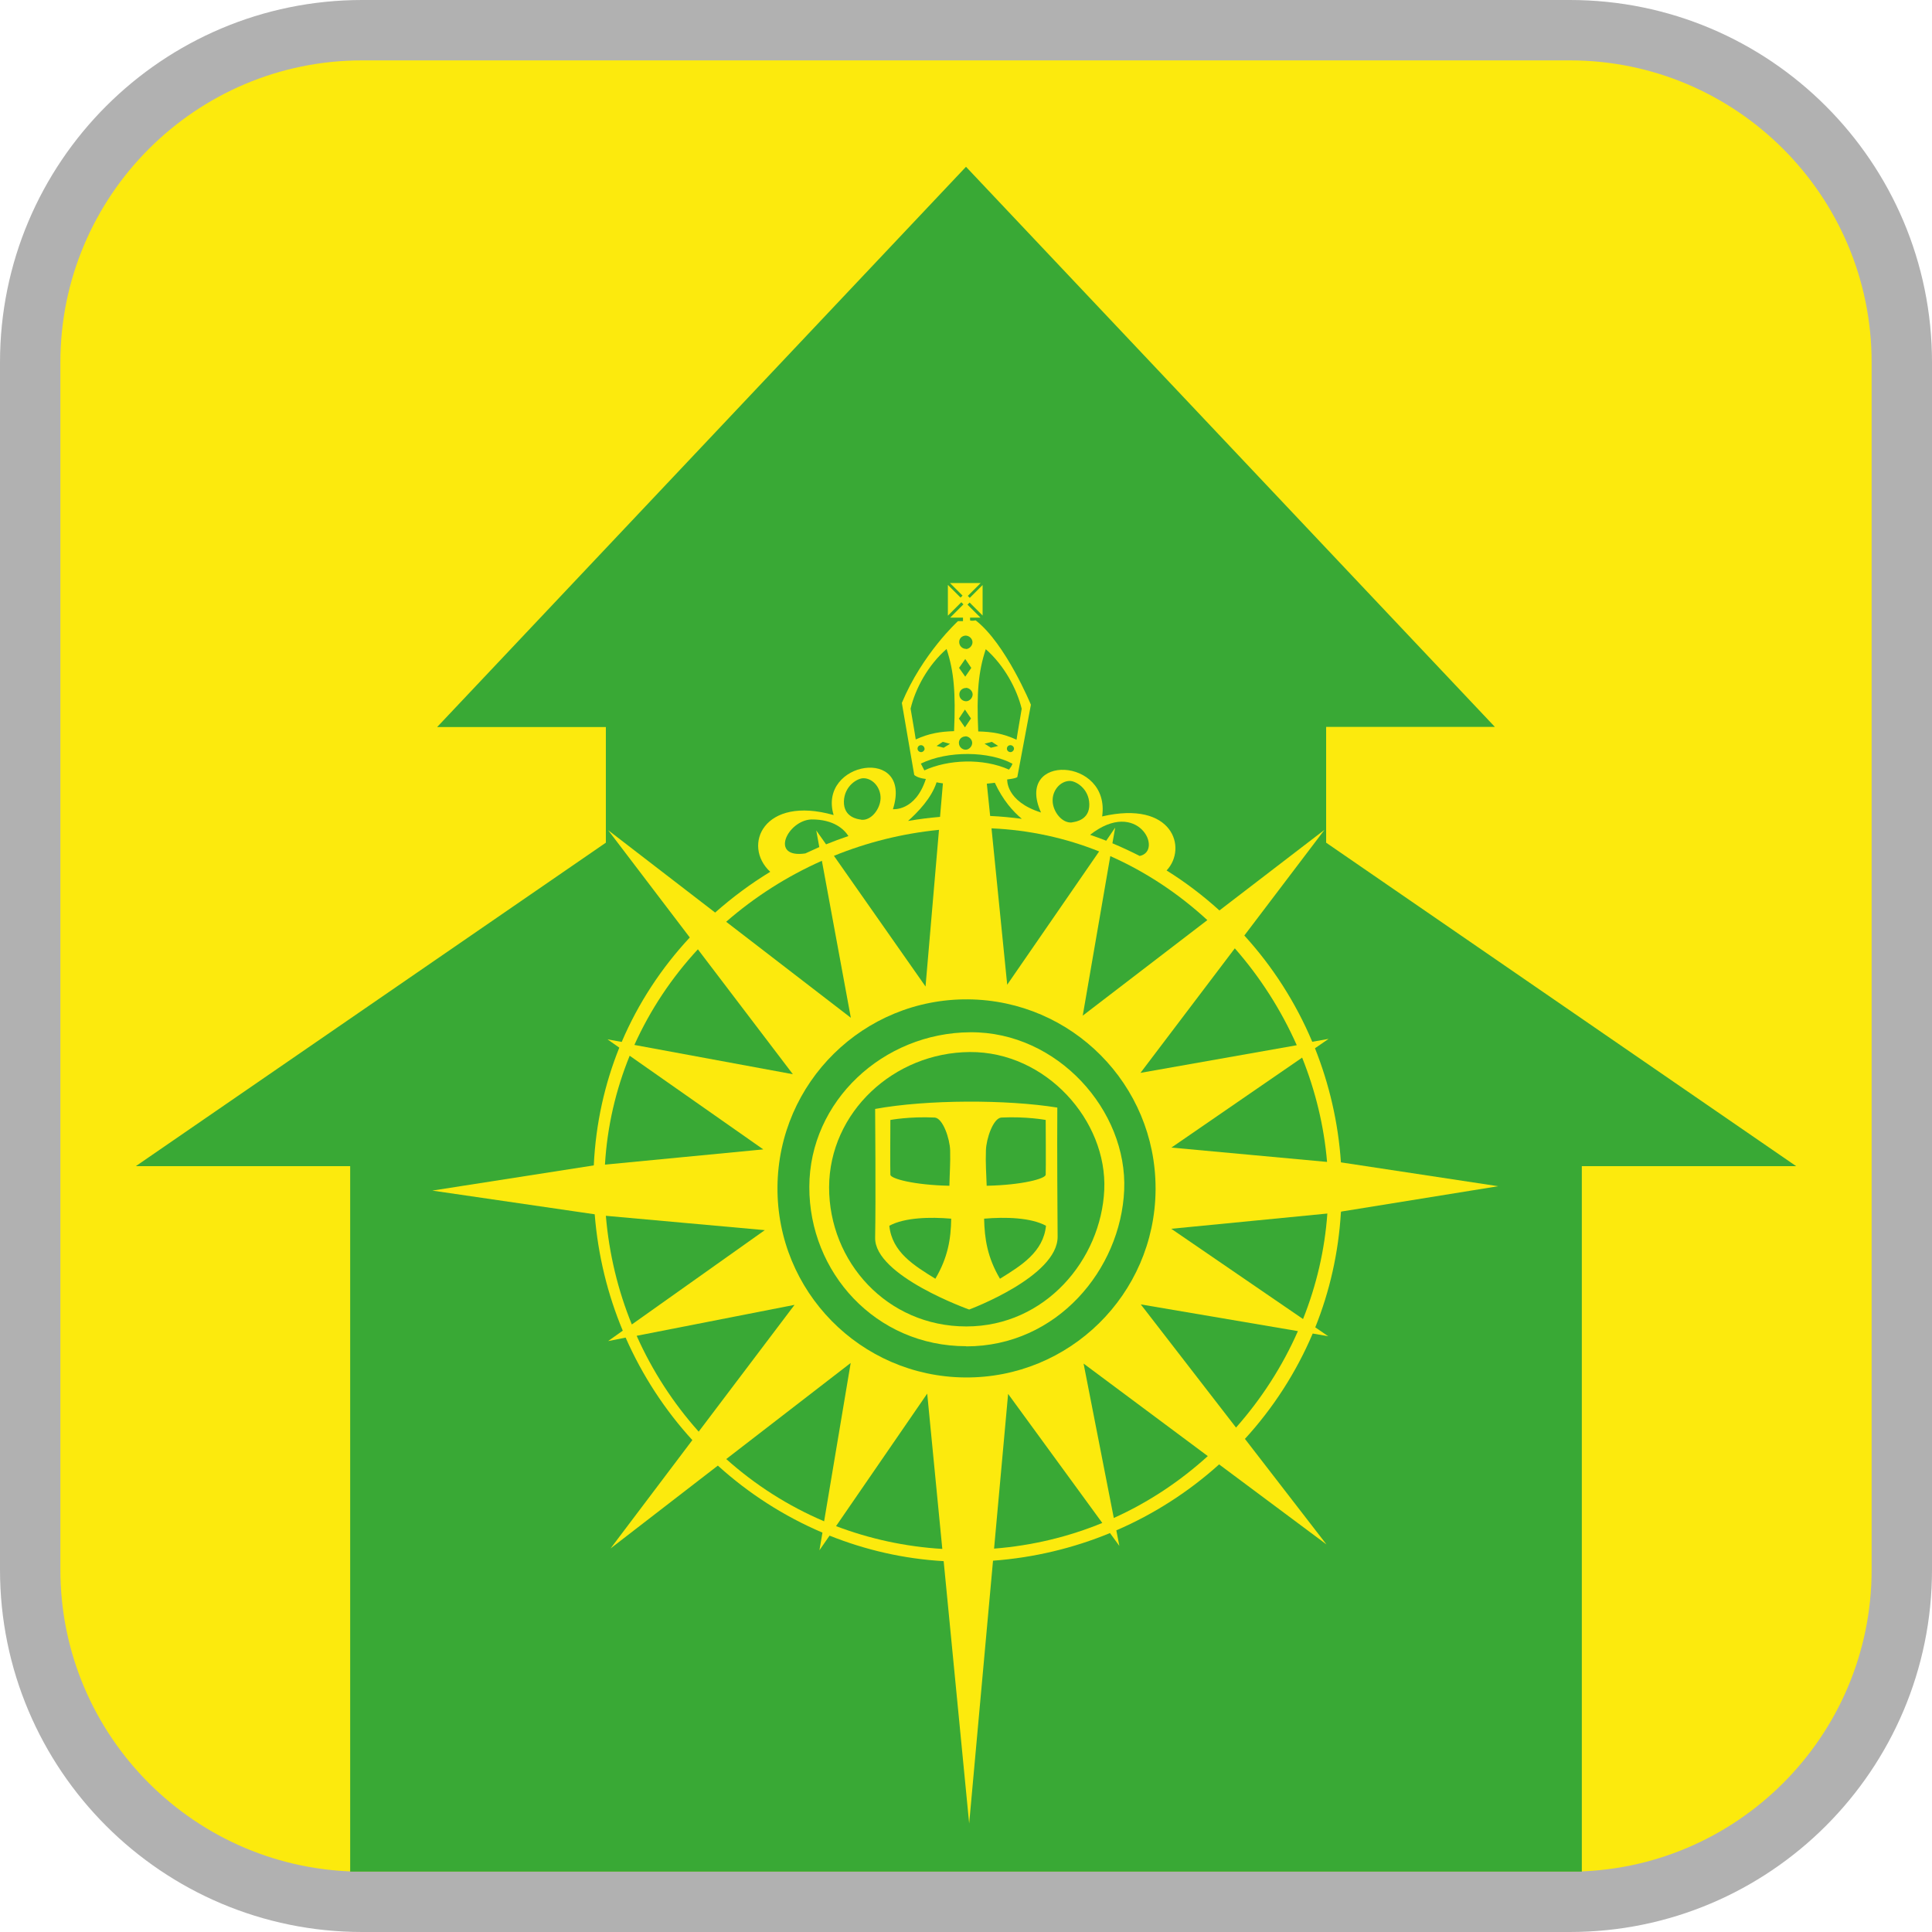 <?xml version="1.0" encoding="UTF-8"?><svg xmlns="http://www.w3.org/2000/svg" viewBox="0 0 128 128"><defs><style>.cls-1{fill:#fcea0d;}.cls-2{fill:#b1b1b1;}.cls-3{fill:#39a935;}</style></defs><g id="cuadrobase"><g><rect class="cls-1" x="2" y="2" width="124" height="124" rx="22" ry="22"/><path class="cls-2" d="M104,4c11.03,0,20,8.97,20,20V104c0,11.03-8.97,20-20,20H24c-11.03,0-20-8.97-20-20V24C4,12.97,12.97,4,24,4H104m0-4H24C10.75,0,0,10.75,0,24V104c0,13.25,10.75,24,24,24H104c13.25,0,24-10.75,24-24V24c0-13.25-10.75-24-24-24h0Z"/></g></g><g id="figura"><g><polygon class="cls-3" points="64.33 47.6 63.93 47.01 63.53 47.61 63.93 48.19 64.33 47.6"/><path class="cls-3" d="M64,45.58c-.23,0-.45,.17-.44,.44,0,.27,.23,.44,.45,.44s.43-.22,.43-.45c0-.23-.21-.43-.44-.44Z"/><path class="cls-3" d="M62.71,43c-1.23,1.07-2.07,2.63-2.38,3.95,.25,1.43,.34,2.04,.34,2.04,.89-.41,1.64-.52,2.54-.55,.11-2.52,0-3.95-.5-5.45Z"/><path class="cls-3" d="M57.05,54.31c.68,.08,1.27-.73,1.29-1.41,.02-.71-.5-1.32-1.11-1.34-.41-.02-1.29,.5-1.32,1.54-.02,1.04,.91,1.18,1.14,1.2Z"/><path class="cls-3" d="M63.97,48.79c-.23,0-.45,.17-.44,.44s.23,.44,.45,.44c.22,0,.43-.22,.43-.45,0-.23-.21-.43-.44-.44Z"/><path class="cls-3" d="M61.32,65.35l.89-10.37c-2.43,.24-4.77,.83-6.96,1.72l6.07,8.66Z"/><path class="cls-3" d="M62.47,51.9c-.14-.02-.29-.04-.42-.07-.33,1.04-1.24,1.98-1.89,2.56,.7-.12,1.41-.21,2.12-.27l.19-2.22Z"/><path class="cls-3" d="M66.84,51c.15-.2,.16-.21,.24-.4-1.55-.84-4.28-.88-6.07-.01l.23,.45c1.56-.72,3.88-.83,5.61-.05Z"/><polygon class="cls-3" points="62.52 49.54 62.94 49.28 62.46 49.15 62.05 49.42 62.52 49.54"/><path class="cls-3" d="M61.25,49.6c0-.12-.11-.23-.23-.23-.12,0-.23,.09-.23,.23,0,.14,.12,.23,.24,.23,.11,0,.23-.11,.23-.23Z"/><polygon class="cls-3" points="64.35 44.25 63.95 43.66 63.54 44.25 63.95 44.83 64.35 44.25"/><path class="cls-3" d="M71.03,54.48c.23-.03,1.16-.16,1.14-1.2-.02-1.04-.91-1.56-1.32-1.54-.61,.02-1.14,.63-1.11,1.34,.02,.68,.61,1.48,1.29,1.41Z"/><path class="cls-3" d="M64,43c.22,0,.43-.22,.43-.45,0-.23-.21-.43-.44-.44-.23,0-.45,.17-.44,.44s.23,.44,.45,.44Z"/><path class="cls-3" d="M71.72,67.3l8.27-6.34c-1.89-1.74-4.06-3.19-6.43-4.24l-1.83,10.59Z"/><path class="cls-3" d="M85.91,69.24c-1.03-2.32-2.42-4.5-4.1-6.41l-6.25,8.25,10.35-1.83Z"/><path class="cls-3" d="M87.92,76.97c-.2-2.37-.77-4.7-1.65-6.9l-8.66,5.96,10.31,.95Z"/><path class="cls-3" d="M73.88,54.86l-.18,1.01c.62,.26,1.22,.54,1.81,.84,1.6-.34-.14-3.87-3.29-1.4,.36,.12,.71,.25,1.07,.39l.58-.85Z"/><path class="cls-3" d="M67.35,49s.09-.61,.34-2.04c-.32-1.32-1.16-2.88-2.38-3.95-.5,1.5-.61,2.93-.5,5.45,.91,.02,1.66,.14,2.54,.55Z"/><polygon class="cls-3" points="65.65 49.54 66.13 49.42 65.71 49.15 65.23 49.27 65.65 49.54"/><path class="cls-3" d="M66.94,49.37c-.12,0-.23,.09-.23,.23,0,.14,.12,.23,.24,.23,.11,0,.23-.11,.23-.23,0-.12-.11-.23-.23-.23Z"/><path class="cls-3" d="M65.38,51.92l.22,2.14c.71,.03,1.41,.1,2.1,.19-.58-.48-1.26-1.24-1.79-2.39,0,0-.2,.03-.52,.06Z"/><path class="cls-3" d="M66.73,65.24l6.09-8.83c-2.22-.89-4.62-1.42-7.13-1.53l1.04,10.36Z"/><path class="cls-3" d="M58.92,81.21c.18,1.75,1.63,2.63,3.05,3.51,.83-1.41,1.03-2.63,1.05-3.98-1.41-.12-3.09-.08-4.1,.47Z"/><path class="cls-3" d="M76.56,78.84v-.11c0-6.87-5.54-12.46-12.42-12.52-6.92-.06-12.57,5.5-12.63,12.42-.06,6.92,5.5,12.57,12.42,12.63,6.92,.06,12.57-5.5,12.63-12.42Zm-12.54,10.35c-6.01,0-10.42-4.9-10.4-10.56,.01-5.67,4.89-10.21,10.67-10.24,5.78-.04,10.42,5.2,10.19,10.46-.23,5.25-4.45,10.35-10.46,10.35Z"/><path class="cls-3" d="M64.26,69.7c-5.05,.03-9.31,4-9.33,8.95-.01,4.95,3.84,9.23,9.09,9.23,5.25,0,8.93-4.45,9.14-9.04s-3.86-9.17-8.9-9.14Zm-.05,17.06s-6.28-2.23-6.23-4.76c.05-2.53,0-8.53,0-8.53,3.44-.63,8.72-.63,12.07-.09-.02,2.86,.01,7.15,.02,8.55,.02,2.65-5.86,4.83-5.86,4.83Z"/><path class="cls-3" d="M65.86,102.6c2.55-.2,4.95-.79,7.17-1.7l-6.24-8.55-.93,10.25Z"/><path class="cls-3" d="M65.2,80.74c.03,1.35,.22,2.57,1.05,3.98,1.42-.88,2.87-1.77,3.05-3.51-1.01-.55-2.69-.59-4.1-.47Z"/><path class="cls-3" d="M87.86,55.82v-7.66h11.18L64,11.05,28.96,48.17h11.18v7.66l-31.14,21.43h14.2v46.74H104.8v-46.74h14.2l-31.14-21.43Zm.98,24.49c-.16,2.7-.75,5.26-1.7,7.63l.86,.59-1.03-.18c-1.1,2.59-2.63,4.95-4.49,6.98l5.4,6.99-7.11-5.3c-2.01,1.81-4.31,3.29-6.81,4.37l.2,1.03-.62-.85c-2.43,1-5.04,1.63-7.75,1.83l-1.58,17.41-1.69-17.38c-2.64-.15-5.18-.74-7.56-1.69l-.67,.97,.2-1.17c-2.54-1.08-4.89-2.59-6.93-4.44l-7.11,5.49,5.42-7.18c-1.81-1.98-3.31-4.27-4.42-6.79l-1.16,.23,.97-.69c-1-2.39-1.64-4.98-1.86-7.71l-10.76-1.57,10.7-1.67c.13-2.77,.72-5.39,1.69-7.8l-.78-.55,.94,.17c1.1-2.58,2.64-4.91,4.51-6.92l-5.41-7.11,7.09,5.46c1.13-1,2.35-1.91,3.65-2.7-1.88-1.74-.44-5.08,4.2-3.76-1.07-3.57,5.27-4.61,3.93-.39,0,0,1.48,.16,2.18-2-.59-.07-.77-.27-.77-.27,0,0-.27-1.59-.82-4.77,1.36-3.27,3.72-5.42,3.72-5.42h.33s0-.23,0-.23h-.85l.88-.88-.14-.14-.89,.89v-2.04l.84,.84,.13-.13-.83-.83h2.03l-.85,.85,.13,.13,.85-.85v2.02l-.86-.86-.14,.14,.86,.86h-.69v.18s.08,.06,.37,0c1.99,1.54,3.66,5.59,3.66,5.59l-.9,4.79s-.05,.09-.67,.16c0,0-.11,1.45,2.24,2.19-1.79-3.95,4.62-3.67,4.05,.26,4.7-1.09,5.66,2.11,4.27,3.58,1.25,.78,2.42,1.67,3.5,2.65l6.96-5.34-5.31,7c1.87,2.05,3.4,4.43,4.5,7.04l1.08-.19-.9,.62c.94,2.36,1.54,4.9,1.72,7.56l10.42,1.58-10.4,1.68Z"/><path class="cls-3" d="M86.33,87.39c.89-2.23,1.44-4.59,1.61-6.99l-10.34,1.01,8.73,5.98Z"/><path class="cls-3" d="M69.28,77.83c.02-.26,0-3.63,0-3.63,0,0-1.27-.24-2.93-.16-.55,.03-1.01,1.41-1.03,2.18-.03,.89,.02,1.43,.05,2.34,2.37-.05,3.89-.47,3.91-.73Z"/><path class="cls-3" d="M81.89,94.58c1.69-1.91,3.08-4.07,4.1-6.39l-10.41-1.77,6.31,8.16Z"/><path class="cls-3" d="M73.79,100.57c2.31-1.04,4.4-2.44,6.23-4.1l-8.23-6.13,2,10.22Z"/><path class="cls-3" d="M55.39,101.11c2.19,.83,4.55,1.36,7.04,1.51l-1-10.29-6.04,8.78Z"/><path class="cls-3" d="M41.72,69.94c-.92,2.26-1.49,4.68-1.64,7.22l10.49-1.01-8.86-6.21Z"/><path class="cls-3" d="M40.14,80.55c.21,2.51,.8,4.94,1.72,7.2l8.81-6.25-10.53-.95Z"/><path class="cls-3" d="M62.9,78.56c.02-.91,.07-1.45,.05-2.34-.02-.77-.48-2.15-1.03-2.18-1.66-.08-2.93,.16-2.93,.16,0,0-.02,3.37,0,3.63s1.55,.68,3.91,.73Z"/><path class="cls-3" d="M42.18,88.5c1.04,2.33,2.43,4.47,4.11,6.35l6.35-8.4-10.46,2.05Z"/><path class="cls-3" d="M54.45,57.03c-2.32,1.03-4.46,2.4-6.34,4.04l8.26,6.36-1.92-10.41Z"/><path class="cls-3" d="M46.24,62.89c-1.73,1.87-3.16,4.01-4.21,6.34l10.5,1.94-6.29-8.27Z"/><path class="cls-3" d="M53.36,56.54c.3-.14,.61-.28,.92-.42l-.2-1.1,.65,.92c.49-.2,.98-.38,1.48-.55-.29-.45-.97-1.11-2.46-1.1-1.58,.07-2.8,2.61-.38,2.25Z"/><path class="cls-3" d="M48.12,96.67c1.9,1.7,4.08,3.1,6.48,4.12l1.76-10.49-8.25,6.37Z"/></g></g></svg>